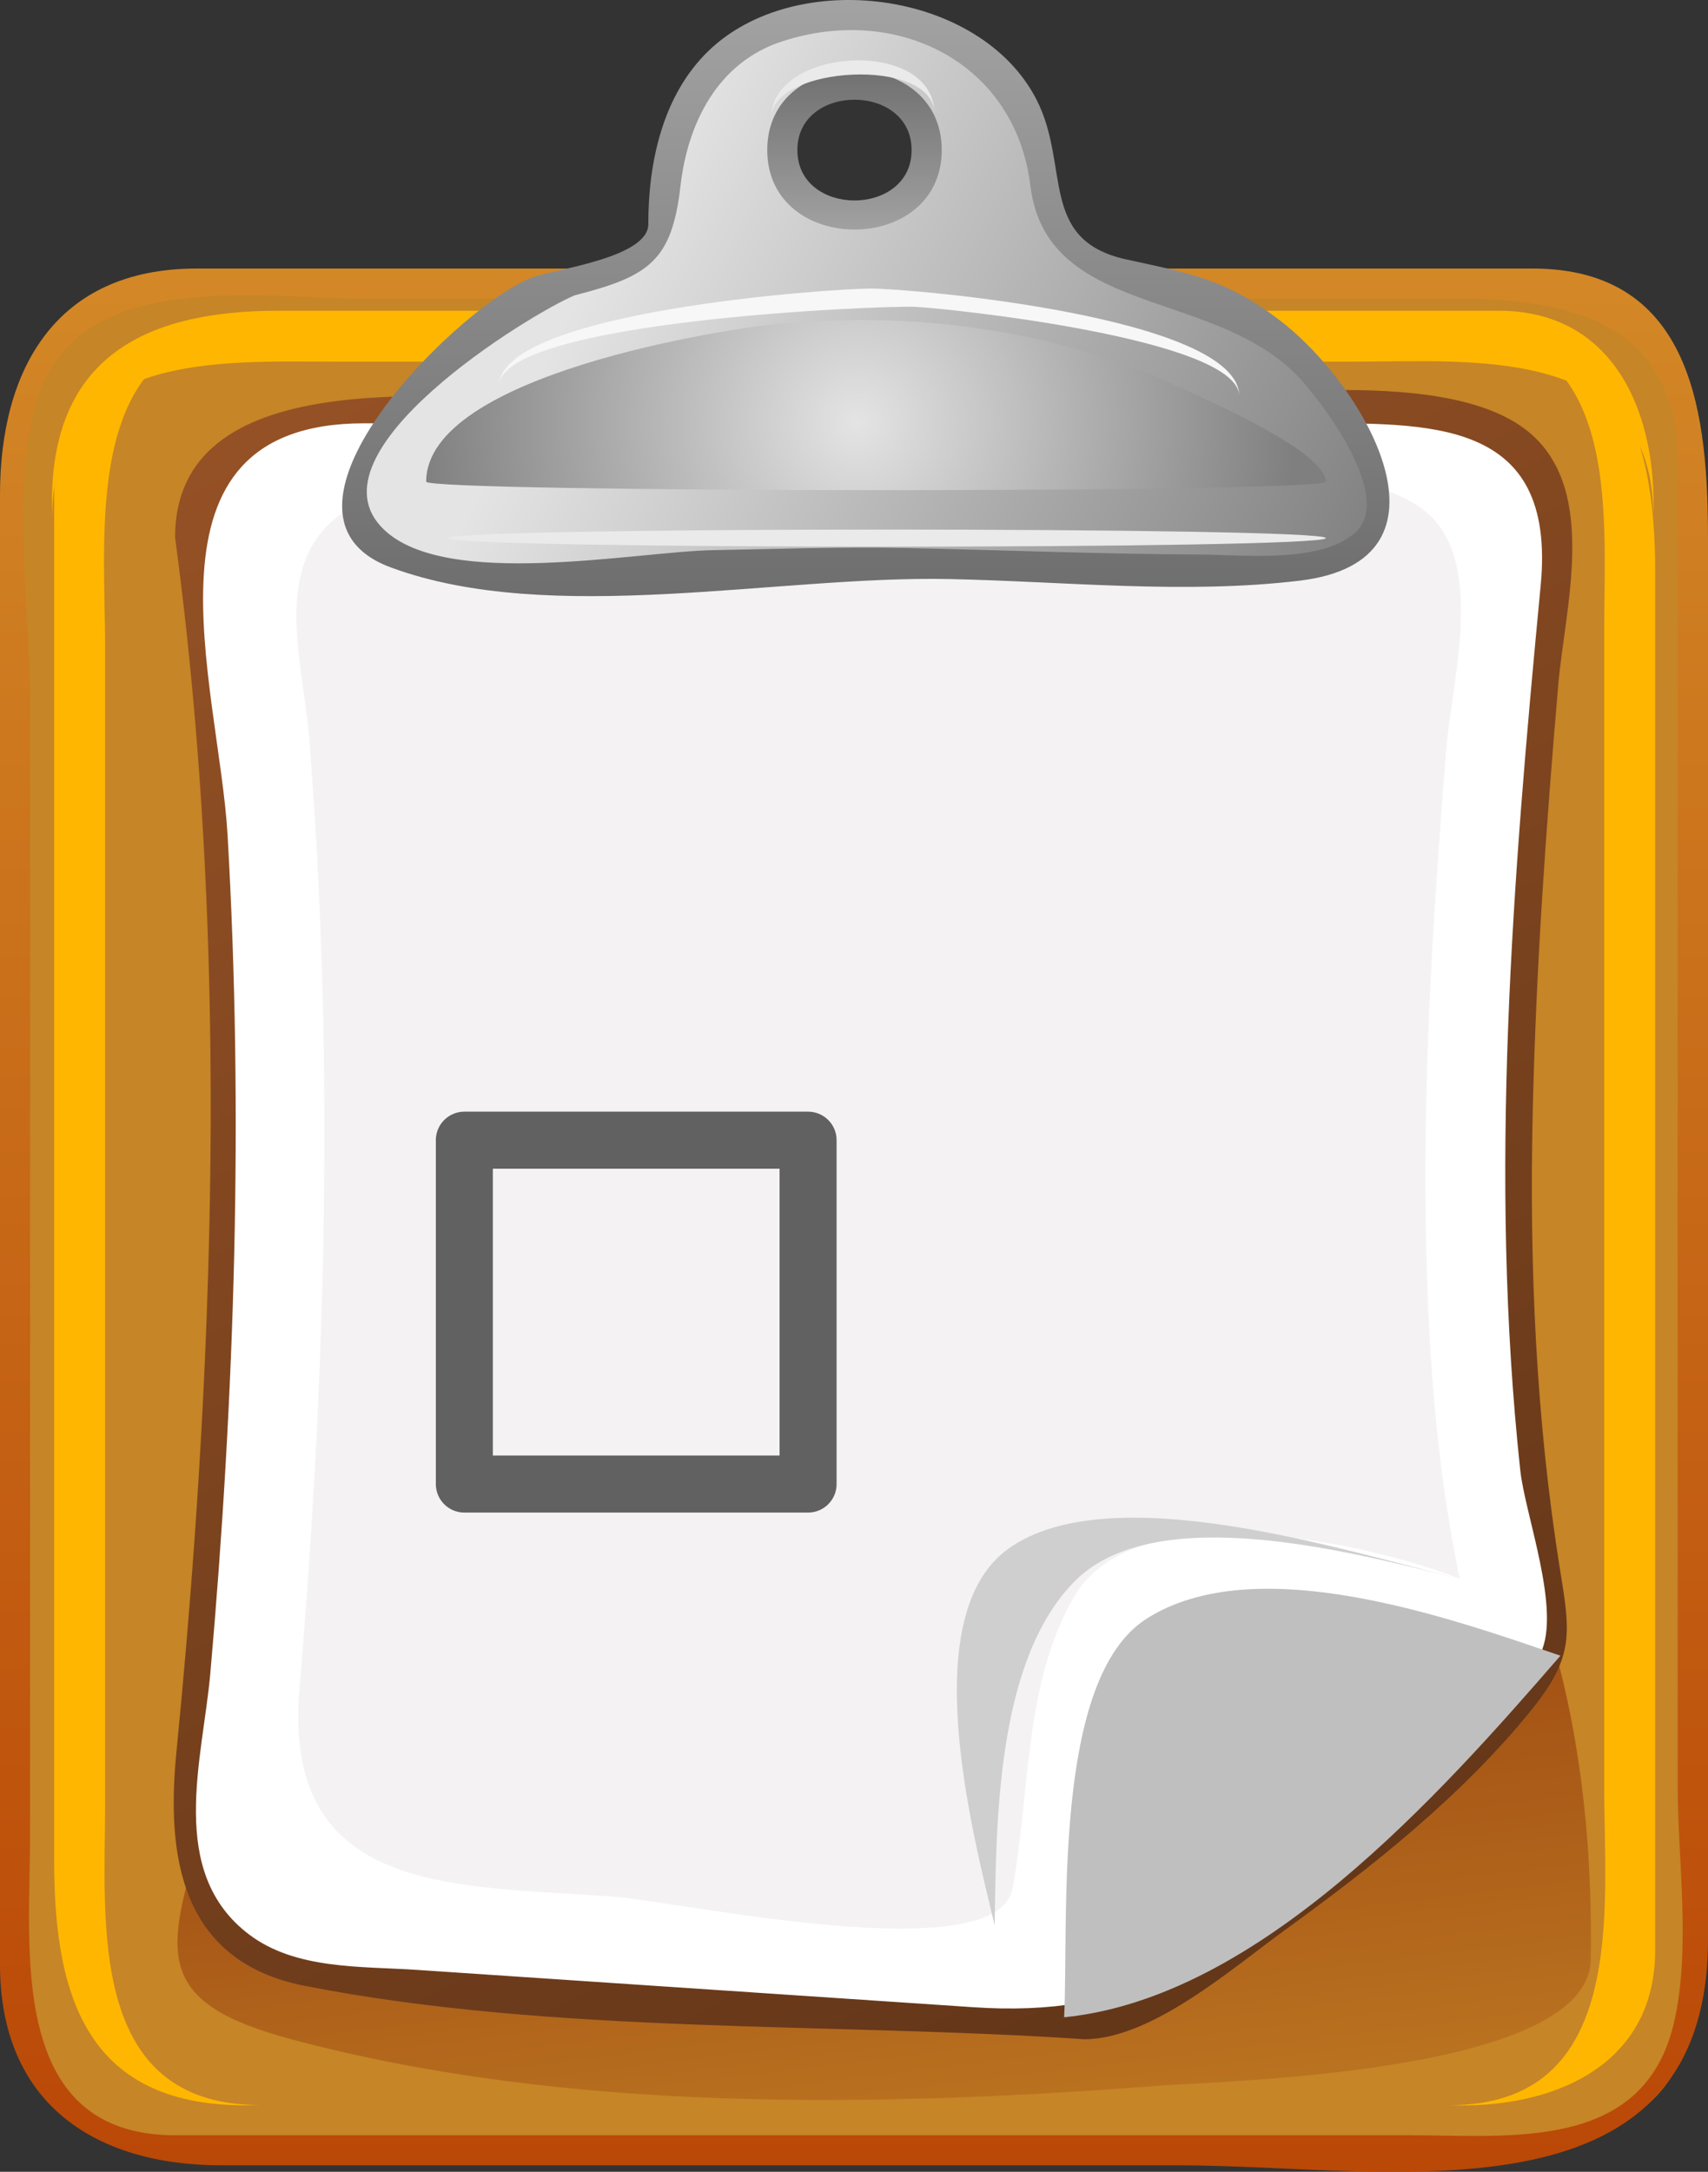 <svg xmlns:dc="http://purl.org/dc/elements/1.1/" xmlns:cc="http://web.resource.org/cc/" xmlns:rdf="http://www.w3.org/1999/02/22-rdf-syntax-ns#" xmlns:svg="http://www.w3.org/2000/svg" xmlns="http://www.w3.org/2000/svg" xmlns:sodipodi="http://sodipodi.sourceforge.net/DTD/sodipodi-0.dtd" xmlns:inkscape="http://www.inkscape.org/namespaces/inkscape" height="137.092" inkscape:version="0.45.1" sodipodi:docbase="C:\Documents and Settings\Mizusumashi\My Documents\My Pictures\ウィキペディア\チェックシート" sodipodi:docname="check sheet.svg" sodipodi:version="0.32" space="preserve" style="overflow:visible;enable-background:new 0 0 107.855 137.092;" version="1.1" width="107.855" inkscape:output_extension="org.inkscape.output.svg.inkscape"><rect width="100%" height="100%" fill="#333333" stroke="none"/><rect id="backgroundrect" width="100%" height="100%" x="0" y="0" fill="none" stroke="none"/>
  <defs id="defs79"/>
  <sodipodi:namedview bordercolor="#666666" borderopacity="1.0" id="base" inkscape:current-layer="Layer_1" inkscape:cx="53.927502" inkscape:cy="68.545998" inkscape:pageopacity="0.0" inkscape:pageshadow="2" inkscape:window-height="568" inkscape:window-width="787" inkscape:window-x="68" inkscape:window-y="88" inkscape:zoom="2.6259739" pagecolor="#ffffff"/>
  
  
  
<g class="currentLayer" style=""><title>Layer 1</title><g id="g3">
    <path d="M96.784,17.913c11.017,0,10.113,11.317,10.113,18.878c0,11.226,0,22.454,0,33.679   c0,18.08,1.765,37.134,0,55.144c0,11.381-12.143,10.113-19.856,10.113c-11.83,0-23.662,0-35.491,0c-11.228,0-22.454,0-33.68,0   c-7.441,0-16.913-0.126-16.913-10.417c0-16.696,0-33.389,0-50.082c0-15.476-1.502-31.785,0-47.202   c0-10.099,9.696-10.113,16.913-10.113c9.647,0,19.296,0,28.946,0C63.471,17.913,80.128,17.913,96.784,17.913" id="path5" style="fill:#C68526;"/>
    <linearGradient gradientTransform="matrix(0 193.998 193.998 0 -88794.906 48602.598)" gradientUnits="userSpaceOnUse" id="XMLID_8_" x1="-251.585" x2="-249.678" y1="457.987" y2="457.987">
      <stop id="stop8" offset="0" style="stop-color:#FFFA5F"/>
      <stop id="stop10" offset="1" style="stop-color:#B53A00"/>
    </linearGradient>
    <path d="M11.073,134.788c-10.648,0-9.173-11.808-9.173-18.919c0-11.429,0-22.855,0-34.282   c0-12.367,0-24.736,0-37.104c0-5.798-1.109-12.825,0.243-18.555c2.158-9.146,13.904-7.076,20.866-7.076c12.154,0,24.308,0,36.462,0   c10.743,0,21.484,0,32.227,0c7.151,0,14.242,1.28,14.242,10.366c0,17.457,0,34.912,0,52.368c0,10.364,0,20.729,0,31.095   c0,4.717,0.854,10.363-0.241,15.031c-1.909,8.123-10.345,7.075-16.644,7.075c-9.86,0-19.724,0-29.584,0   C43.337,134.788,27.206,134.788,11.073,134.788 M96.784,16.952c-19.219,0-38.438,0-57.658,0c-8.903,0-17.808,0-26.712,0   C3.517,16.952,0,23.316,0,31.235c0,22.391,0,44.781,0,67.173c0,8.532,0,17.063,0,25.596c0,8.746,5.954,12.682,14.013,12.682   c20.183,0,40.366,0,60.549,0c12.989,0,33.293,4.184,33.293-14.28c0-19.907,0-39.815,0-59.723c0-9.521,0-19.042,0-28.565   C107.855,26.5,107.072,16.952,96.784,16.952" id="path12" style="fill:url(#XMLID_8_);"/>
    <path d="M3.421,30.528c0,18.34,0,36.682,0,55.022c0,10.657,0,21.315,0,31.974   c0,8.819,2.252,15.785,12.987,15.354c-10.928,0-9.771-11.571-9.771-18.993c0-12.09,0-24.179,0-36.271c0-12.279,0-24.56,0-36.838   c0-7.571-1.517-20.021,9.771-20.021C10.109,20.503,3.421,23.083,3.421,30.528" id="path14" style="fill:#FFB600;"/>
    <path d="M94.631,19.614c-16.486,0-32.974,0-49.461,0c-9.194,0-18.39,0-27.584,0   c-8.589,0-14.687,3.064-14.29,12.988c0-10.459,10.611-9.772,17.852-9.772c10.635,0,21.272,0,31.908,0c10.825,0,21.65,0,32.474,0   c7.405,0,18.873-1.103,18.873,9.772C104.655,26.302,102.077,19.614,94.631,19.614" id="path16" style="fill:#FFB600;"/>
    <path d="M104.518,123.115c0-18.344,0-36.685,0-55.029c0-10.659,0-21.319,0-31.978   c0-8.818-2.256-15.787-12.989-15.356c10.928,0,9.772,11.575,9.772,18.997c0,12.092,0,24.182,0,36.274c0,12.28,0,24.562,0,36.841   c0,7.57,1.517,20.023-9.772,20.023C97.825,133.138,104.518,130.555,104.518,123.115" id="path18" style="fill:#FFB600;"/>
    <linearGradient gradientTransform="matrix(5.518 42.638 42.638 -5.518 -17020.924 13258.48)" gradientUnits="userSpaceOnUse" id="XMLID_9_" x1="-253.348" x2="-251.446" y1="433.129" y2="433.129">
      <stop id="stop21" offset="0" style="stop-color:#7B1500"/>
      <stop id="stop23" offset="0.006" style="stop-color:#7B1500"/>
      <stop id="stop25" offset="1" style="stop-color:#C68526"/>
    </linearGradient>
    <path d="M54.751,72.881c-24.096,0-35.76,22.383-42.048,42.957c-2.309,7.556-2.963,10.575,5.72,12.896   c17.358,4.638,36.879,4.292,54.637,2.934c4.365-0.334,27.282-0.769,27.391-7.979c0.086-5.536-0.33-11.066-1.504-16.484   C94.189,85.231,77.054,72.879,54.751,72.881" id="path27" style="fill:url(#XMLID_9_);"/>
    <path d="M95.9,74.6c0-9.24,0.616-18.488,1.354-27.696c0.377-4.709,2.468-11.875,0.575-16.509   c-2.761-6.767-17.098-4.45-22.783-4.45c-12.517,0-25.034,0-37.55,0c-6.574,0-20.548-2.182-24.652,4.45   c-2.179,3.517-0.24,9.764,0.072,13.504c0.945,11.284,1.367,22.628,1.129,33.946c-0.208,9.921-0.867,19.83-1.783,29.71   c-0.526,5.679-2.212,11.889,3.614,15.62c6.772,4.335,20.743,2.635,28.309,3.144c5.746,0.386,11.492,0.77,17.237,1.156   c2.546,0.171,5.88,1.009,8.398,0.226c9.7-3.027,20.709-12.905,26.785-20.818c2.099-2.729,1.703-3.94,1.177-7.079   C96.389,91.493,95.9,83.019,95.9,74.6" id="path29" style="fill:#FFFFFF;"/>
    <linearGradient gradientTransform="matrix(153.197 279.927 279.927 -153.197 -90320.086 141450.672)" gradientUnits="userSpaceOnUse" id="XMLID_10_" x1="-253.669" x2="-251.756" y1="461.136" y2="461.136">
      <stop id="stop32" offset="0" style="stop-color:#FF8B3F"/>
      <stop id="stop34" offset="1" style="stop-color:#000000"/>
    </linearGradient>
    <path d="M68.477,128.725c4.254,0,9.429-4.552,12.637-6.874c5.593-4.048,11.276-8.554,15.629-13.961   c2.674-3.321,2.408-4.847,1.78-8.735c-1.541-9.568-1.957-19.324-1.735-29.004c0.203-8.995,0.843-17.983,1.614-26.949   c0.408-4.759,2.495-12.054-1.671-15.763c-5.045-4.496-18.392-2.266-24.433-2.266c-12.463,0-24.927,0-37.39,0   c-7.187,0-23.863-2.162-23.852,8.754c2.195,16.286,2.609,33.005,1.987,49.401c-0.345,9.1-1.007,18.191-1.901,27.252   c-0.645,6.506,0.204,13.232,8.108,14.777C35.042,128.444,52.417,127.646,68.477,128.725 M22.981,26.721c19.747,0,39.495,0,59.243,0   c8.045,0,16.086-0.399,15.064,10.247C95.518,55.469,94.005,74.262,96,92.807c0.305,2.841,2.598,8.821,1.281,11.562   c-2.512,5.223-8.507,9.53-12.876,13.077c-7.95,6.448-13.042,9.921-22.94,9.258c-11.703-0.784-23.407-1.571-35.109-2.355   c-3.532-0.239-7.669-0.004-10.617-2.229c-5.219-3.942-2.94-11.038-2.457-16.505c1.552-17.612,2.105-35.251,1.088-52.914   C13.825,43.269,8.061,26.721,22.981,26.721" id="path36" style="fill:url(#XMLID_10_);"/>
    <path d="M90.012,74.078c0-8.937,0.601-17.876,1.31-26.779c0.316-3.955,2.261-10.908-0.643-14.36   c-4.15-4.934-19.676-2.313-25.055-2.313c-11.119,0-22.237,0-33.355,0c-3.316,0-6.824-0.293-9.868,1.304   c-5.562,2.919-3.276,9.679-2.878,14.645c1.601,20.008,1.07,40.055-0.611,60.038c-1.104,13.132,9.944,12.366,19.83,13.111   c4.23,0.319,24.222,4.669,25.19-0.5c1.137-6.059,0.699-12.927,3.889-18.429c3.922-6.762,18.761-3.334,24.353-1.141   C90.432,91.295,90.012,82.589,90.012,74.078" id="path38" style="fill:#F4F2F2;"/>
    <path d="M67.197,127.34c12.361-1.244,23.77-14.102,31.338-22.826c-7.036-2.406-19.226-6.73-26.136-2.332   C66.432,105.979,67.496,121.113,67.197,127.34" id="path40" style="fill:#BFBFBF;"/>
    <path d="M62.811,121.536c0.094-6.565,0.118-16.723,5.041-21.709c5.208-5.273,18.075-1.679,24.321-0.173   c-7.048-1.689-22.05-6.546-28.516-1.877C57.782,102.019,61.438,115.776,62.811,121.536" id="path42" style="fill:#CFCFCF;"/>
    <linearGradient gradientUnits="userSpaceOnUse" id="XMLID_11_" x1="37.668" x2="84.897" y1="16.241" y2="40.223">
      <stop id="stop45" offset="0" style="stop-color:#E5E4E4"/>
      <stop id="stop47" offset="1" style="stop-color:#7F7F7F"/>
    </linearGradient>
    <path d="M76.096,18.36c-1.818-0.949-4.346-0.76-6.307-1.332c-4.078-1.185-3.3-3.732-4.097-7.25   C63.962,2.153,54.909-0.992,48.028,2.12c-6.78,3.068-3.367,12.563-8.861,14.678c-6.909,2.655-14.693,5.493-16.075,14.009   c-0.966,5.957,7.497,5.059,11.395,5.063c10.639,0.007,21.237-0.487,31.88-0.152c5.321,0.169,14.675,2.017,19.488-1.12   C92.223,30.447,79.068,19.915,76.096,18.36 M53.958,13.667c-5.818,0-5.82-8.386,0-8.386C59.779,5.281,59.777,13.667,53.958,13.667" id="path49" style="fill:url(#XMLID_11_);"/>
    <linearGradient gradientTransform="matrix(-0.5 95.498 95.498 0.5 -43112.117 23679.471)" gradientUnits="userSpaceOnUse" id="XMLID_12_" x1="-251.019" x2="-249.081" y1="450.705" y2="450.705">
      <stop id="stop52" offset="0" style="stop-color:#FFFFFF"/>
      <stop id="stop54" offset="1" style="stop-color:#000000"/>
    </linearGradient>
    <path d="M44.718,3.234c-2.89,2.808-3.781,7.037-3.781,10.923c0,2.053-5.599,2.796-7.146,3.294   c-4.379,1.411-18.299,14.971-9.115,18.366c10.099,3.735,24.395,0.509,35.254,0.735c7.308,0.149,14.892,0.974,22.147,0.101   c10.509-1.263,4.154-12.253-1.184-16.372c-3.415-2.631-5.697-3.018-9.749-3.9c-5.596-1.218-3.539-5.885-5.69-10.089   C61.901-0.654,50.216-2.11,44.718,3.234 M24.219,33.404c-5.012-4.847,9.257-13.594,12.077-14.764   c4.656-1.192,6.131-2.146,6.674-6.9c0.455-3.981,2.351-7.785,6.377-9.113c7.321-2.416,14.769,1.343,15.715,9.079   c1.008,8.248,11.372,6.503,16.772,11.922c1.491,1.497,6.184,7.623,3.816,9.924c-2.111,2.044-7.215,1.463-9.814,1.452   c-6.212-0.025-12.434-0.282-18.646-0.41c-4.037-0.084-8.076,0.064-12.113,0.132C40.132,34.812,28.156,37.237,24.219,33.404" id="path56" style="fill:url(#XMLID_12_);"/>
    <linearGradient gradientTransform="matrix(0 -28.433 -28.433 0 14646.264 -7191.937)" gradientUnits="userSpaceOnUse" id="XMLID_13_" x1="-254.142" x2="-252.285" y1="513.226" y2="513.226">
      <stop id="stop59" offset="0" style="stop-color:#FFFFFF"/>
      <stop id="stop61" offset="1" style="stop-color:#000000"/>
    </linearGradient>
    <path d="M48.45,9.472c0,6.692,11.017,6.692,11.017,0C59.466,2.785,48.45,2.785,48.45,9.472    M50.352,9.472c0-4.238,7.213-4.238,7.213,0C57.565,13.715,50.352,13.715,50.352,9.472" id="path63" style="fill:url(#XMLID_13_);"/>
    <path d="M59.003,7.186c0-3.659-10.301-3.023-10.301,0.238C48.702,2.963,59.003,2.347,59.003,7.186" id="path65" style="fill:#EAEAEA;"/>
    <path d="M83.722,33.968c0,0.72-55.384,0.72-55.384,0S83.722,33.248,83.722,33.968" id="path67" style="fill:#EAEAEA;"/>
    <radialGradient cx="54.106" cy="26.631" gradientUnits="userSpaceOnUse" id="XMLID_14_" r="27.713">
      <stop id="stop70" offset="0" style="stop-color:#E5E4E4"/>
      <stop id="stop72" offset="1" style="stop-color:#7F7F7F"/>
    </radialGradient>
    <path d="M83.722,30.403c0,0.741-56.81,0.691-56.81,0c0-6.722,18.914-9.698,22.693-10.009   c8.53-0.702,17.061,0.447,24.868,4.046C75.761,25.036,83.722,28.468,83.722,30.403" id="path74" style="fill:url(#XMLID_14_);"/>
    <path d="M78.257,25.014c0-3.657-18.587-5.564-20.474-5.646c-2.105-0.091-26.275,0.869-26.275,5.015   c0-4.751,21.063-6.169,23.46-6.169C57.581,18.213,78.257,20.003,78.257,25.014" id="path76" style="fill:#F7F7F7;"/>
  </g><rect style="opacity:1;fill:none;fill-opacity:1;fill-rule:nonzero;stroke:#616161;stroke-width:3.6;stroke-linecap:round;stroke-linejoin:round;stroke-miterlimit:4;stroke-dasharray:none;stroke-dashoffset:10;stroke-opacity:1" id="rect3184" width="21.706" height="21.706" x="29.322" y="71.973"/></g></svg>